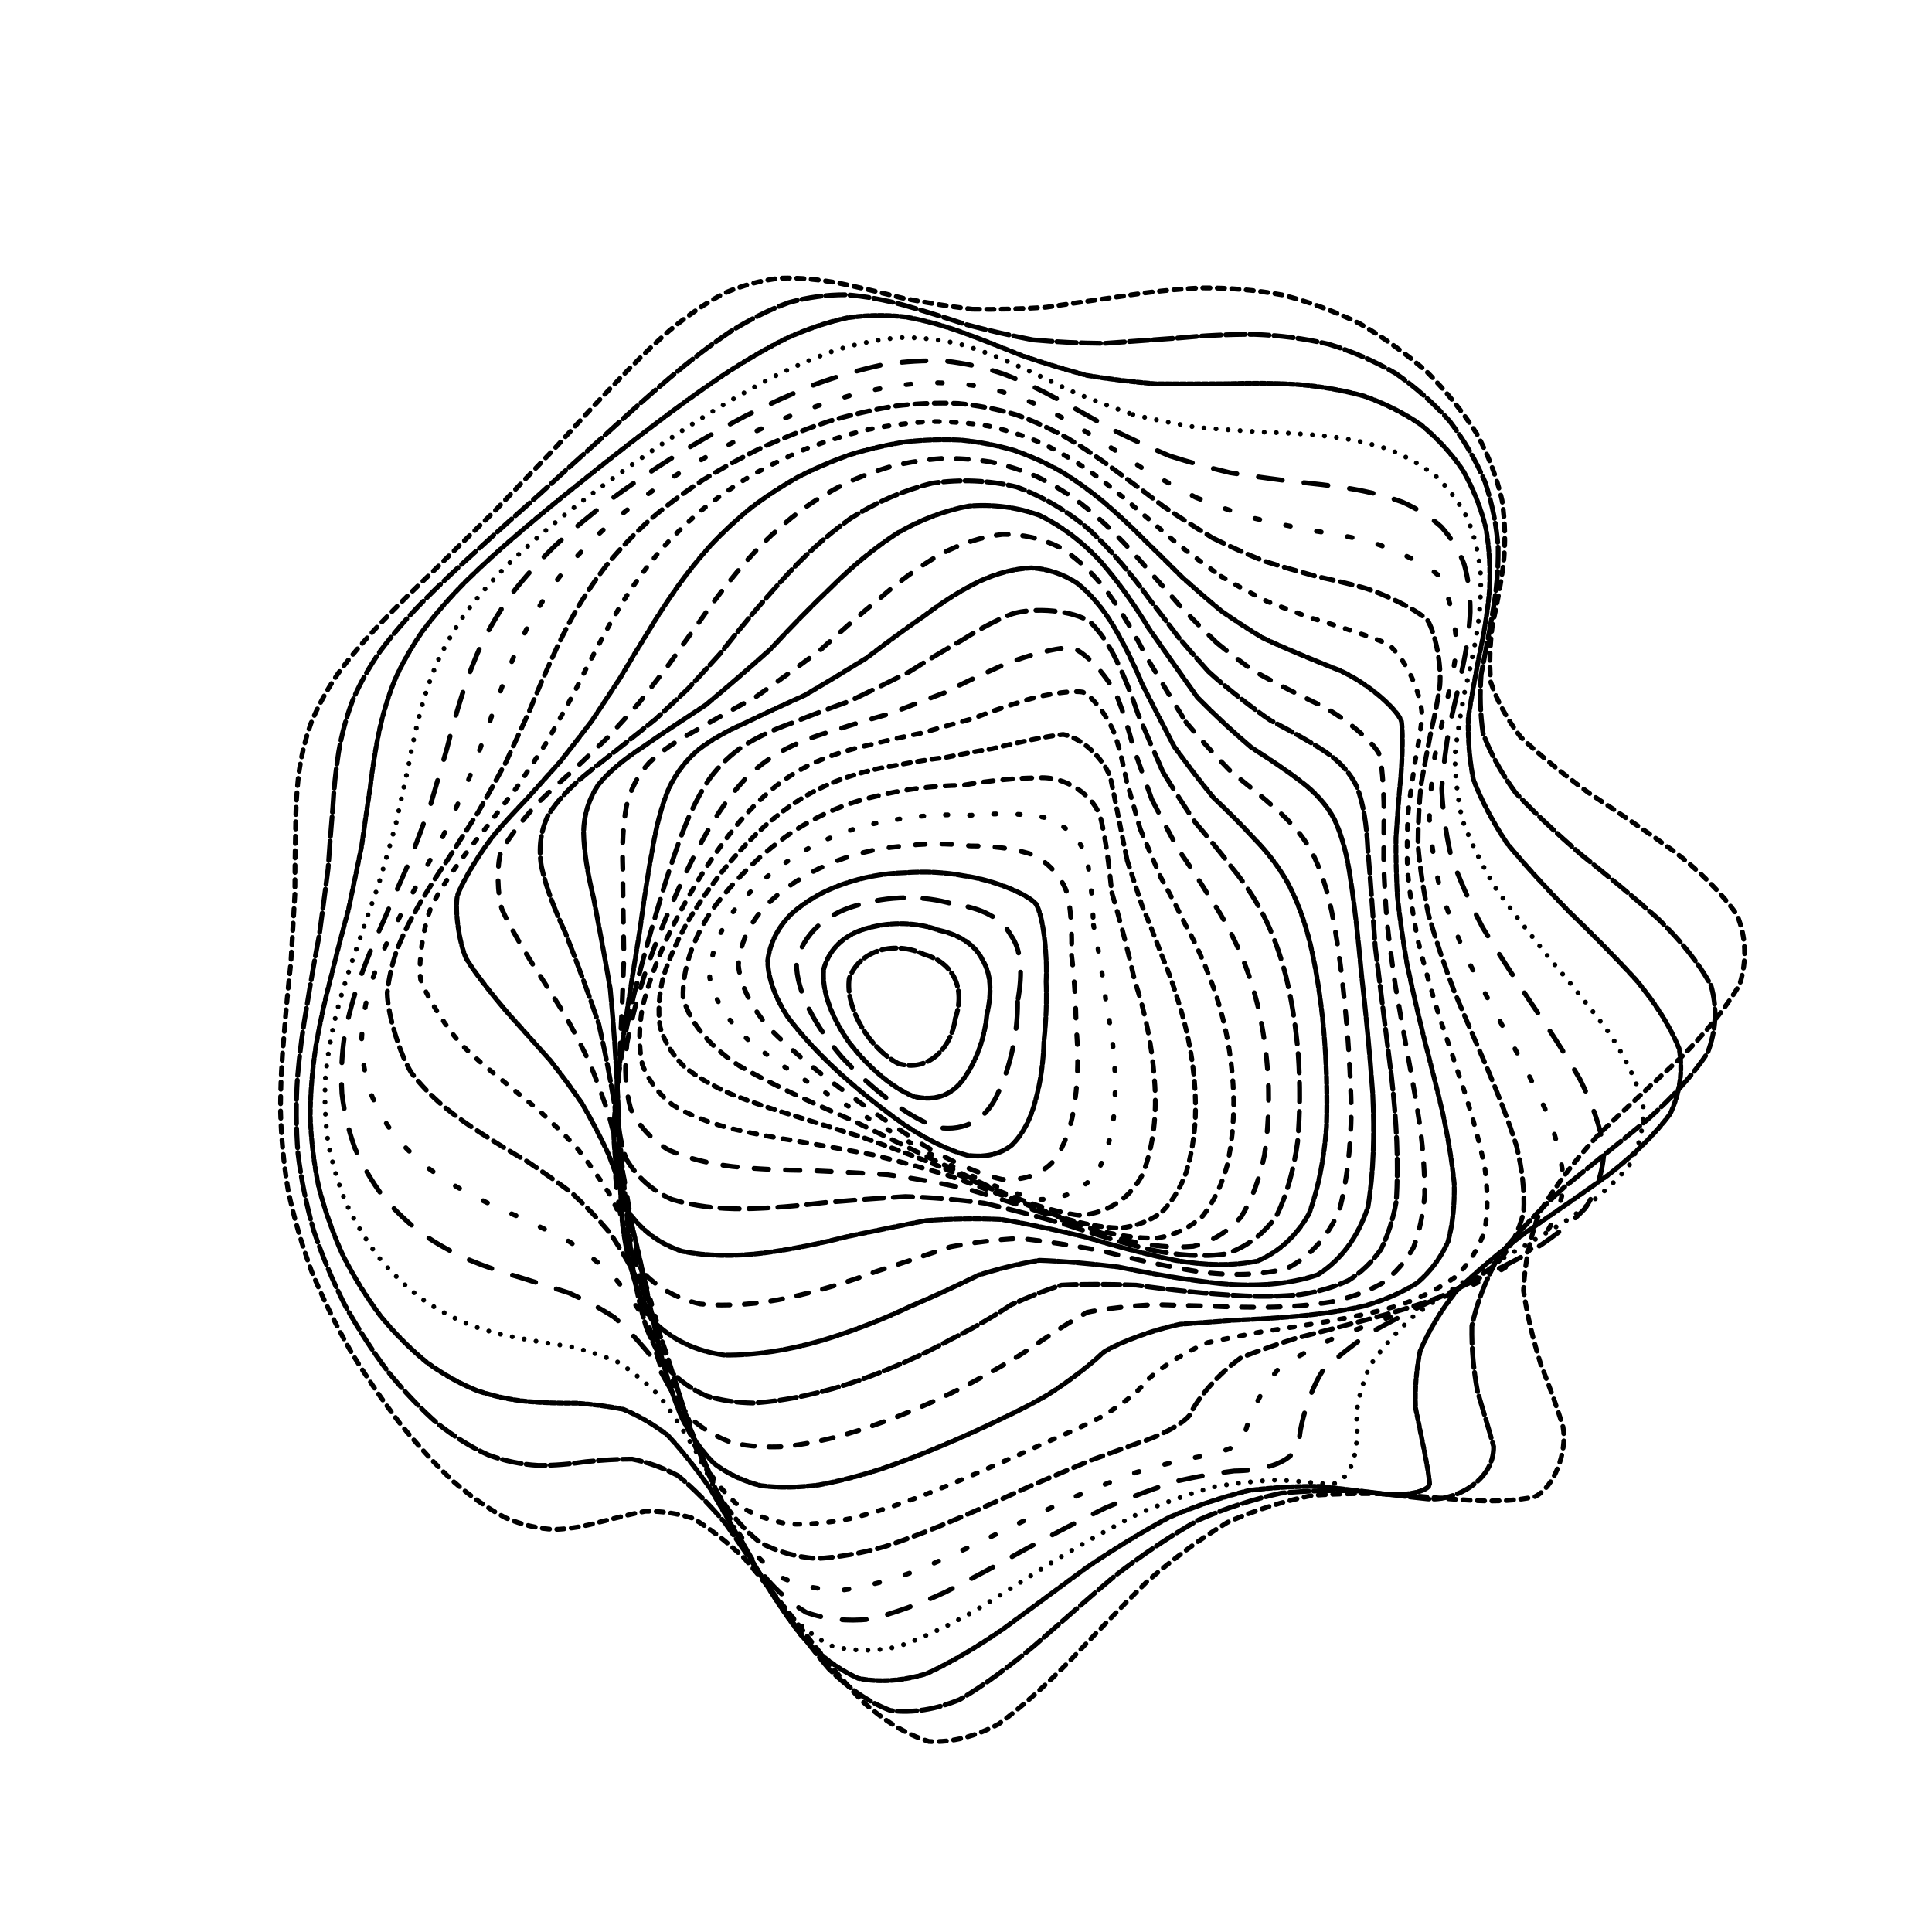 <svg xmlns="http://www.w3.org/2000/svg" version="1.1" xmlns:xlink="http://www.w3.org/1999/xlink" xmlns:svgjs="http://svgjs.dev/svgjs" viewBox="0 0 800 800"><defs><linearGradient x1="50%" y1="0%" x2="50%" y2="100%" id="ccchaos-grad"><stop stop-color="hsl(206, 75%, 49%)" stop-opacity="1" offset="0%"></stop><stop stop-color="hsl(331, 90%, 56%)" stop-opacity="1" offset="100%"></stop></linearGradient></defs><g stroke-width="2" stroke="url(#ccchaos-grad)" fill="none" stroke-linecap="round"><path d="M402.59 128.03C412.52 128.22 422.67 127.94 433.02 127.25 443.39 125.76 453.97 124.16 464.74 122.65 475.54 120.92 486.52 119.72 497.61 119.22 508.69 119.13 519.82 120.07 530.89 122.1 541.82 124.89 552.55 128.85 562.92 133.93 572.92 139.72 582.32 146.49 590.94 154.07 598.89 162.08 605.81 170.66 611.51 179.62 616.35 188.67 619.85 197.87 621.96 207.13 623.3 216.18 623.43 225.14 622.49 233.99 621.36 242.48 619.72 250.83 617.94 259.05 616.96 266.92 616.61 274.71 617.29 282.48 619.77 289.97 623.84 297.52 629.66 305.19 637.53 312.66 647 320.33 657.76 328.25 669.59 336.05 681.67 344.16 693.3 352.61 704.05 361 712.95 369.76 719.29 378.92 723.03 388.05 723.44 397.6 720.38 407.59 714.6 417.57 706.15 427.77 695.78 438.15 684.59 448.54 673.03 459.12 661.89 469.83 652.08 480.55 643.8 491.37 637.39 502.24 633.33 513.05 631.23 523.83 630.86 534.46 632.4 544.91 634.93 555.08 637.96 564.81 641.62 574.17 644.84 582.9 647.2 590.84 649.13 601.36 643.41 615.98 635.51 619.77 628.57 621.29 620.29 621.76 610.91 621.34 600.78 620.81 589.93 619.83 578.6 618.7 566.96 618.29 555.13 618.36 543.29 619.23 531.44 621.62 519.73 625.28 508.24 630.38 496.88 637.26 485.76 645.51 474.92 654.93 464.22 665.44 453.75 676.37 443.51 687.16 433.36 697.54 423.38 706.64 413.58 713.85 403.81 719.09 394.16 721.6 384.65 721.11 375.14 718.14 365.97 712.45 357.14 704.53 348.3 695.28 339.8 684.92 331.65 674.11 323.49 663.72 315.68 653.96 308.24 645.26 300.78 638.21 293.66 632.68 286.88 628.68 280.04 626.54 273.49 625.66 267.21 625.77 260.78 627.05 254.54 628.66 248.45 630.22 242.08 632 235.78 633.12 229.5 633.31 222.84 632.98 216.13 631.39 209.36 628.5 202.2 624.77 194.99 619.71 187.75 613.45 180.25 606.4 172.84 598.32 165.62 589.41 158.38 579.94 151.51 569.87 145.14 559.38 139.06 548.61 133.65 537.6 129.05 526.49 124.92 515.29 121.67 504.11 119.34 493.02 117.47 481.94 116.43 471 116.18 460.25 116.13 449.53 116.65 439 117.62 428.7 118.4 418.41 119.38 408.33 120.46 398.48 121.04 388.63 121.59 379.23 122.1 370.26 122.1 361.27 122.18 352.71 122.4 344.55 122.39 336.36 122.76 328.55 123.62 321.12 124.61 313.6 126.31 306.4 128.77 299.5 131.65 292.43 135.39 285.58 139.98 278.9 145.06 271.95 150.94 265.06 157.52 258.18 164.45 250.92 171.93 243.57 179.85 236.09 187.88 228.17 196.17 220.07 204.63 211.81 212.96 203.17 221.34 194.42 229.73 185.65 237.84 176.73 245.92 167.98 253.96 159.55 261.7 151.34 269.43 143.72 277.2 136.89 284.69 130.66 292.29 125.44 300.01 121.37 307.55 118.11 315.29 116.04 323.26 115.18 331.12 114.96 339.27 115.72 347.74 117.32 356.14 119.05 364.9 121.18 374.03 123.51 383.13 125.28 392.65 126.84 402.58 128.03" stroke-dasharray="3 3" transform="rotate(0, 400, 400)" opacity="0.94"></path><path d="M409.37 139.43C419.08 139.64 428.96 139.41 438.99 138.78 449.04 137.38 459.25 135.85 469.58 134.38 479.9 132.65 490.32 131.37 500.74 130.7 511.1 130.36 521.39 130.94 531.5 132.54 541.41 134.8 550.98 138.17 560.07 142.62 568.75 147.77 576.75 153.89 583.89 160.84 590.41 168.29 595.91 176.36 600.25 184.91 603.88 193.63 606.33 202.62 607.6 211.74 608.35 220.77 608.16 229.8 607.22 238.77 606.35 247.48 605.26 256.09 604.28 264.58 604.25 272.77 604.99 280.88 606.82 288.95 610.36 296.74 615.38 304.56 621.97 312.43 630.32 320.11 640 327.93 650.67 335.93 662.12 343.81 673.61 351.92 684.49 360.31 694.43 368.64 702.55 377.28 708.25 386.26 711.56 395.21 711.79 404.54 708.84 414.23 703.41 423.93 695.52 433.78 685.8 443.76 675.26 453.74 664.25 463.84 653.47 474.01 643.78 484.15 635.36 494.32 628.52 504.44 623.77 514.46 620.79 524.34 619.45 533.97 619.94 543.38 621.5 552.41 623.72 560.92 626.75 569.04 629.63 576.47 631.96 583.09 633.11 597.41 617.28 606.93 606.1 606.63 597.5 606.33 588.04 605.82 577.96 605.36 567.46 605.74 556.6 606.7 545.55 608.53 534.39 611.81 523.21 616.3 512.13 622.07 501.08 629.41 490.21 637.91 479.54 647.33 468.96 657.62 458.59 668.13 448.46 678.35 438.39 688.09 428.52 696.54 418.86 703.16 409.23 707.96 399.77 710.22 390.49 709.71 381.21 706.92 372.31 701.63 363.79 694.24 355.25 685.58 347.06 675.8 339.24 665.49 331.39 655.44 323.88 645.82 316.72 637.05 309.49 629.69 302.58 623.64 295.97 618.95 289.24 615.96 282.76 614.19 276.49 613.42 270.02 613.86 263.68 614.77 257.44 615.83 250.91 617.3 244.4 618.35 237.87 618.75 230.99 618.85 224.06 617.94 217.07 615.93 209.75 613.26 202.41 609.4 195.09 604.42 187.59 598.73 180.23 592.03 173.12 584.45 166.07 576.33 159.44 567.52 153.35 558.18 147.58 548.51 142.52 538.5 138.26 528.26 134.49 517.88 131.58 507.41 129.55 496.94 127.97 486.42 127.18 475.97 127.13 465.65 127.26 455.34 127.91 445.17 128.97 435.19 129.84 425.22 130.88 415.43 132 405.86 132.61 396.28 133.18 387.13 133.68 378.38 133.67 369.62 133.7 361.24 133.85 353.24 133.74 345.18 133.96 337.47 134.62 330.07 135.37 322.57 136.77 315.33 138.88 308.31 141.37 301.11 144.69 294.06 148.82 287.11 153.43 279.89 158.83 272.68 164.96 265.43 171.46 257.84 178.57 250.14 186.16 242.31 193.92 234.11 202.02 225.77 210.34 217.32 218.63 208.6 227.02 199.86 235.46 191.18 243.71 182.47 251.96 174.02 260.18 165.98 268.15 158.25 276.11 151.17 284.08 144.91 291.8 139.28 299.58 134.65 307.45 131.14 315.13 128.38 322.97 126.75 330.98 126.24 338.88 126.29 347.01 127.23 355.42 128.92 363.75 130.67 372.4 132.78 381.38 135.05 390.33 136.77 399.66 138.27 409.36 139.43" stroke-dasharray="8 2" transform="rotate(4.04, 400, 400)" opacity="0.80"></path><path d="M415.23 150.84C424.68 151.07 434.24 150.88 443.88 150.31 453.53 149 463.26 147.56 473.02 146.13 482.76 144.42 492.48 143.09 502.1 142.29 511.63 141.73 520.97 142.01 530.01 143.19 538.83 144.97 547.2 147.78 554.99 151.6 562.39 156.1 569.05 161.54 574.85 167.84 580.1 174.66 584.39 182.15 587.63 190.18 590.32 198.47 592.02 207.1 592.76 215.97 593.23 224.83 593.02 233.79 592.33 242.75 591.93 251.55 591.55 260.29 591.48 268.96 592.45 277.39 594.26 285.75 597.16 294.05 601.65 302.12 607.49 310.18 614.68 318.25 623.37 326.15 633.11 334.13 643.57 342.23 654.58 350.21 665.43 358.36 675.55 366.72 684.7 375.02 692.07 383.56 697.17 392.37 700.07 401.16 700.14 410.24 697.3 419.62 692.22 429.01 684.85 438.47 675.77 447.99 665.86 457.51 655.42 467.06 645.06 476.59 635.55 486.08 627.06 495.51 619.91 504.78 614.58 513.94 610.83 522.86 608.59 531.44 608.08 539.79 608.67 547.68 610.02 554.99 613.5 565.05 619.47 580.62 620.29 585.81 618.92 589.45 608.39 592.33 599.43 592.25 592.34 592.35 584.33 592.43 575.58 592.73 566.36 593.93 556.64 595.79 546.59 598.52 536.33 602.61 525.91 607.81 515.47 614.14 504.98 621.82 494.55 630.45 484.26 639.79 474 649.78 463.9 659.83 453.99 669.47 444.14 678.56 434.47 686.37 425 692.44 415.57 696.81 406.31 698.83 397.26 698.3 388.21 695.7 379.54 690.78 371.26 683.9 362.95 675.82 355 666.62 347.4 656.83 339.76 647.16 332.44 637.76 325.43 629 318.33 621.42 311.51 614.95 304.93 609.67 298.22 605.93 291.69 603.32 285.32 601.7 278.73 601.28 272.23 601.44 265.78 601.88 259.04 602.89 252.3 603.69 245.53 604.07 238.45 604.37 231.32 603.88 224.16 602.51 216.73 600.66 209.33 597.78 202 593.88 194.57 589.4 187.34 583.95 180.41 577.63 173.61 570.8 167.28 563.25 161.52 555.09 156.13 546.6 151.44 537.66 147.56 528.4 144.16 518.96 141.59 509.32 139.87 499.58 138.56 489.77 138.01 479.94 138.15 470.15 138.44 460.35 139.21 450.63 140.36 441.04 141.3 431.46 142.39 422.01 143.54 412.72 144.18 403.43 144.76 394.52 145.26 385.96 145.25 377.39 145.26 369.15 145.35 361.23 145.16 353.26 145.26 345.57 145.74 338.13 146.27 330.58 147.39 323.22 149.17 316.03 151.28 308.65 154.17 301.36 157.83 294.12 161.96 286.63 166.86 279.11 172.48 271.53 178.51 263.65 185.16 255.67 192.34 247.58 199.75 239.2 207.55 230.74 215.64 222.23 223.77 213.55 232.08 204.93 240.48 196.47 248.77 188.08 257.09 180.03 265.42 172.48 273.56 165.28 281.7 158.79 289.83 153.15 297.76 148.12 305.72 144.09 313.74 141.12 321.59 138.85 329.54 137.63 337.63 137.43 345.6 137.72 353.76 138.8 362.13 140.56 370.44 142.33 379 144.4 387.84 146.6 396.66 148.26 405.78 149.71 415.22 150.84" stroke-dasharray="2 1" transform="rotate(8.08, 400, 400)" opacity="0.16"></path><path d="M419.61 162.24C428.75 162.49 437.92 162.34 447.11 161.85 456.28 160.63 465.45 159.28 474.55 157.92 483.62 156.25 492.56 154.89 501.3 154 509.93 153.26 518.27 153.26 526.22 154.08 533.93 155.4 541.13 157.68 547.71 160.91 553.92 164.75 559.4 169.52 564.04 175.14 568.24 181.27 571.56 188.12 573.98 195.56 576.03 203.31 577.28 211.48 577.8 219.96 578.26 228.52 578.27 237.26 578.05 246.08 578.3 254.82 578.74 263.57 579.63 272.28 581.59 280.84 584.41 289.34 588.29 297.78 593.6 306.05 600.09 314.29 607.74 322.52 616.61 330.6 626.29 338.71 636.46 346.89 646.94 354.96 657.12 363.15 666.48 371.47 674.85 379.74 681.51 388.19 686.04 396.82 688.56 405.43 688.49 414.26 685.77 423.29 681.01 432.33 674.15 441.37 665.69 450.38 656.41 459.38 646.55 468.33 636.63 477.17 627.37 485.96 618.9 494.59 611.54 502.99 605.74 511.26 601.33 519.21 598.27 526.76 596.83 534.08 596.48 540.89 596.94 547.1 603.5 568.64 597.89 577.96 590.92 578.39 585.25 579.02 578.64 579.78 571.24 580.89 563.35 582.92 554.87 585.63 545.94 589.19 536.74 594 527.26 599.79 517.63 606.56 507.89 614.46 498.1 623.11 488.36 632.28 478.59 641.91 468.92 651.45 459.38 660.5 449.86 668.94 440.49 676.14 431.3 681.67 422.13 685.64 413.12 687.44 404.3 686.9 395.47 684.47 387.02 679.91 378.93 673.53 370.82 666.01 363.04 657.39 355.58 648.13 348.07 638.88 340.84 629.75 333.89 621.08 326.84 613.38 320.01 606.59 313.38 600.83 306.59 596.43 299.95 593.06 293.41 590.63 286.66 589.37 279.96 588.73 273.28 588.5 266.34 588.92 259.39 589.32 252.4 589.49 245.16 589.77 237.89 589.47 230.62 588.49 223.17 587.21 215.78 585.07 208.53 582.05 201.25 578.57 194.23 574.21 187.56 569.01 181.08 563.38 175.1 557 169.72 550 164.73 542.66 160.45 534.82 156.96 526.58 153.94 518.14 151.72 509.41 150.31 500.49 149.27 491.48 148.94 482.35 149.26 473.18 149.69 463.99 150.56 454.8 151.78 445.66 152.78 436.51 153.9 427.44 155.07 418.47 155.75 409.49 156.34 400.82 156.85 392.44 156.85 384.05 156.85 375.92 156.91 368.05 156.66 360.13 156.66 352.42 156.98 344.9 157.32 337.27 158.19 329.78 159.65 322.39 161.4 314.83 163.87 307.31 167.07 299.8 170.7 292.07 175.08 284.29 180.18 276.46 185.68 268.37 191.82 260.21 198.51 251.98 205.49 243.54 212.9 235.07 220.65 226.63 228.52 218.13 236.61 209.76 244.86 201.64 253.08 193.67 261.38 186.11 269.71 179.11 277.92 172.52 286.15 166.65 294.38 161.63 302.46 157.22 310.56 153.77 318.69 151.32 326.68 149.51 334.74 148.67 342.89 148.75 350.93 149.25 359.12 150.46 367.45 152.26 375.73 154.02 384.21 156.04 392.89 158.17 401.55 159.76 410.45 161.15 419.59 162.24" stroke-dasharray="0 5" transform="rotate(12.12, 400, 400)" opacity="0.79"></path><path d="M422.05 173.65C430.85 173.91 439.59 173.81 448.25 173.38 456.91 172.27 465.45 171.01 473.85 169.73 482.19 168.12 490.31 166.76 498.16 165.8 505.88 164.92 513.23 164.69 520.13 165.19 526.81 166.1 532.93 167.89 538.43 170.55 543.62 173.77 548.1 177.87 551.82 182.79 555.21 188.23 557.85 194.38 559.75 201.16 561.44 208.29 562.52 215.9 563.09 223.87 563.76 232.01 564.22 240.39 564.63 248.92 565.61 257.46 566.93 266.07 568.78 274.69 571.69 283.23 575.44 291.74 580.16 300.22 586.15 308.58 593.15 316.9 601.08 325.2 610.01 333.38 619.51 341.57 629.28 349.78 639.19 357.91 648.67 366.09 657.27 374.34 664.88 382.55 670.87 390.87 674.86 399.3 677.03 407.71 676.84 416.25 674.23 424.92 669.8 433.58 663.43 442.17 655.56 450.64 646.9 459.09 637.62 467.41 628.17 475.54 619.22 483.61 610.85 491.45 603.37 498.97 597.22 506.38 592.26 513.41 588.5 519.98 585.58 529.28 585.65 544.6 587.28 550.4 588.03 561.1 573.64 567.23 564.87 569.9 558.29 572.72 551.05 576.23 543.29 580.52 535.23 585.93 526.8 592.19 518.1 599.27 509.25 607.28 500.26 615.86 491.19 624.78 482.08 633.99 472.97 643 463.91 651.43 454.86 659.25 445.89 665.84 437.04 670.87 428.2 674.45 419.49 676.04 410.91 675.49 402.34 673.24 394.1 669.02 386.18 663.11 378.23 656.14 370.58 648.1 363.21 639.38 355.78 630.58 348.59 621.76 341.62 613.26 334.55 605.53 327.66 598.53 320.92 592.39 314.03 587.44 307.23 583.4 300.51 580.23 293.59 578.17 286.7 576.75 279.81 575.79 272.7 575.55 265.58 575.43 258.44 575.25 251.1 575.3 243.77 574.99 236.49 574.17 229.1 573.22 221.82 571.58 214.73 569.2 207.69 566.51 200.95 563.02 194.62 558.78 188.52 554.18 182.94 548.87 177.99 542.92 173.43 536.68 169.58 529.89 166.5 522.65 163.86 515.21 161.98 507.42 160.87 499.35 160.09 491.18 159.97 482.81 160.44 474.32 161 465.79 161.96 457.18 163.24 448.53 164.28 439.89 165.43 431.23 166.61 422.59 167.31 413.95 167.92 405.54 168.45 397.34 168.47 389.13 168.47 381.12 168.5 373.29 168.22 365.42 168.14 357.69 168.34 350.09 168.52 342.39 169.16 334.77 170.33 327.21 171.74 319.5 173.81 311.8 176.56 304.08 179.7 296.19 183.56 288.24 188.1 280.25 193.04 272.07 198.63 263.85 204.78 255.6 211.24 247.24 218.18 238.91 225.5 230.68 232.99 222.47 240.76 214.48 248.74 206.8 256.76 199.34 264.9 192.36 273.13 185.96 281.3 180.01 289.51 174.79 297.74 170.4 305.87 166.6 314.03 163.71 322.2 161.76 330.26 160.37 338.37 159.87 346.54 160.21 354.62 160.88 362.79 162.18 371.06 164 379.28 165.74 387.64 167.7 396.13 169.74 404.61 171.26 413.25 172.6 422.04 173.65" stroke-dasharray="10 9" transform="rotate(16.16, 400, 400)" opacity="0.13"></path><path d="M422.34 185.05C430.74 185.32 439.01 185.27 447.11 184.91 455.2 183.9 463.11 182.76 470.77 181.56 478.38 180.03 485.7 178.7 492.68 177.69 502.75 176.51 520.28 177.74 527.48 180.54 533.7 184.9 542.58 198.31 545.34 207.1 546.93 213.55 548.09 220.51 548.94 227.89 550.03 235.49 551.06 243.39 552.2 251.5 553.99 259.69 556.19 268.01 558.97 276.4 562.73 284.77 567.29 293.16 572.72 301.54 579.23 309.85 586.58 318.14 594.66 326.4 603.5 334.58 612.71 342.76 622.02 350.92 631.31 359.02 640.07 367.13 647.92 375.26 654.8 383.37 660.14 391.51 663.64 399.69 665.48 407.86 665.18 416.09 662.69 424.36 658.57 432.62 652.67 440.73 645.38 448.64 637.33 456.54 628.63 464.22 619.68 471.65 611.08 479.03 602.88 486.1 595.38 492.81 588.99 499.41 583.59 505.6 579.23 511.32 573.93 525.93 574.71 541.48 575.64 544.5 574.5 548.97 563.57 555.97 556.52 559.79 551.14 563.35 545.1 567.56 538.49 572.48 531.58 578.37 524.22 584.98 516.51 592.24 508.64 600.25 500.51 608.67 492.23 617.26 483.88 626.01 475.43 634.46 466.96 642.28 458.47 649.47 449.98 655.48 441.55 660.02 433.12 663.24 424.75 664.64 416.46 664.08 408.17 662 400.15 658.11 392.4 652.66 384.62 646.22 377.08 638.74 369.77 630.57 362.4 622.24 355.22 613.8 348.21 605.52 341.11 597.85 334.14 590.74 327.28 584.33 320.28 578.93 313.34 574.33 306.45 570.5 299.39 567.7 292.34 565.52 285.3 563.84 278.09 562.89 270.87 562.17 263.67 561.51 256.33 561.2 249.04 560.68 241.84 559.83 234.6 558.98 227.53 557.61 220.69 555.65 213.97 553.5 207.6 550.68 201.66 547.19 196 543.44 190.88 539.02 186.38 534 182.28 528.73 178.87 522.9 176.2 516.6 173.94 510.12 172.4 503.23 171.56 496.01 171.03 488.68 171.1 481.09 171.71 473.29 172.38 465.45 173.41 457.45 174.72 449.33 175.79 441.21 176.96 433 178.15 424.73 178.87 416.46 179.5 408.33 180.04 400.34 180.09 392.33 180.1 384.45 180.13 376.69 179.84 368.89 179.71 361.17 179.81 353.52 179.85 345.79 180.3 338.1 181.22 330.43 182.32 322.64 184.01 314.84 186.34 307.01 188.99 299.05 192.33 291.05 196.32 283.03 200.69 274.89 205.69 266.75 211.25 258.63 217.14 250.48 223.53 242.42 230.33 234.53 237.35 226.73 244.69 219.22 252.29 212.07 259.98 205.21 267.85 198.85 275.84 193.11 283.83 187.82 291.91 183.25 300.02 179.5 308.09 176.28 316.19 173.92 324.3 172.43 332.35 171.44 340.42 171.24 348.52 171.79 356.57 172.61 364.67 173.97 372.81 175.79 380.92 177.49 389.11 179.38 397.36 181.32 405.6 182.77 413.93 184.04 422.33 185.05" stroke-dasharray="2 11" transform="rotate(20.2, 400, 400)" opacity="0.38"></path><path d="M420.44 196.46C428.41 196.74 436.17 196.73 443.7 196.44 451.22 195.54 458.48 194.5 465.44 193.41 472.35 191.96 478.92 190.68 485.1 189.67 493.99 188.35 509.19 188.77 515.34 190.9 520.7 194.41 528.53 205.79 531.21 213.49 532.93 219.22 534.37 225.48 535.66 232.18 537.3 239.15 539.01 246.46 540.93 254.04 543.52 261.75 546.56 269.65 550.17 277.66 554.69 285.71 559.92 293.83 565.89 301.97 572.77 310.09 580.31 318.22 588.39 326.32 597.02 334.39 605.86 342.43 614.63 350.44 623.27 358.43 631.31 366.39 638.43 374.33 644.61 382.25 649.34 390.16 652.37 398.05 653.91 405.94 653.52 413.81 651.16 421.66 647.33 429.5 641.88 437.11 635.15 444.48 627.7 451.82 619.58 458.9 611.15 465.67 602.93 472.39 594.98 478.76 587.54 484.75 581 490.65 575.28 496.12 570.45 501.12 562.95 513.91 560.59 527.77 560.98 530.73 560.19 536.07 552 545.68 546.38 550.58 542.06 554.79 537.09 559.6 531.54 565.02 525.72 571.26 519.4 578.09 512.68 585.42 505.79 593.33 498.58 601.49 491.13 609.69 483.59 617.94 475.87 625.81 468.05 633.02 460.19 639.6 452.26 645.05 444.3 649.14 436.33 652.02 428.36 653.24 420.39 652.68 412.43 650.75 404.66 647.17 397.08 642.17 389.49 636.24 382.08 629.32 374.83 621.7 367.53 613.87 360.37 605.83 353.33 597.84 346.22 590.31 339.18 583.18 332.22 576.6 325.15 570.87 318.12 565.81 311.12 561.43 303.98 557.96 296.86 555.09 289.75 552.71 282.52 551.06 275.31 549.69 268.15 548.48 260.91 547.7 253.76 546.83 246.75 545.77 239.77 544.83 233 543.52 226.52 541.77 220.2 539.93 214.25 537.55 208.77 534.61 201.27 529.64 189.83 516.56 186.07 508.59 184.19 502.97 182.96 496.91 182.4 490.49 182.09 483.96 182.33 477.12 183.06 470.01 183.82 462.85 184.9 455.47 186.23 447.9 187.32 440.32 188.49 432.58 189.68 424.7 190.42 416.83 191.07 409.01 191.63 401.25 191.71 393.49 191.76 385.78 191.8 378.13 191.51 370.44 191.35 362.79 191.38 355.16 191.32 347.48 191.61 339.79 192.3 332.1 193.13 324.33 194.49 316.53 196.41 308.71 198.61 300.82 201.45 292.9 204.89 284.98 208.68 277.02 213.08 269.09 218.03 261.25 223.31 253.44 229.09 245.78 235.31 238.35 241.77 231.07 248.58 224.12 255.69 217.59 262.94 211.37 270.41 205.69 278.04 200.62 285.73 196 293.53 192.08 301.4 188.93 309.27 186.28 317.19 184.42 325.13 183.35 333.05 182.7 340.98 182.77 348.92 183.5 356.84 184.42 364.77 185.83 372.71 187.62 380.64 189.27 388.59 191.07 396.54 192.91 404.5 194.28 412.47 195.49 420.43 196.46" stroke-dasharray="5 3" transform="rotate(24.24, 400, 400)" opacity="0.55"></path><path d="M416.54 207.87C424.04 208.16 431.28 208.18 438.25 207.97 445.2 207.17 451.84 206.25 458.16 205.26 467.37 203.32 483.72 200.32 490.73 199.79 502.25 202.22 514.85 213.81 517.76 220.43 519.77 225.42 521.65 230.94 523.51 236.93 525.76 243.19 528.18 249.83 530.88 256.78 534.22 263.91 538.02 271.26 542.36 278.77 547.5 286.37 553.25 294.08 559.6 301.85 566.68 309.64 574.26 317.46 582.21 325.28 590.54 333.1 598.92 340.9 607.1 348.66 615.07 356.41 622.39 364.13 628.79 371.79 634.3 379.45 638.46 387.07 641.06 394.62 642.33 402.17 641.87 409.65 639.62 417.05 636.08 424.45 631.07 431.58 624.87 438.41 618 445.23 610.46 451.74 602.56 457.91 594.77 464.04 587.11 469.81 579.82 475.18 573.24 480.49 567.31 485.38 562.12 489.83 552.68 501.35 547.16 514.39 546.84 517.56 545.79 524.08 539.26 536.38 534.77 542.24 531.31 547.01 527.24 552.28 522.61 558.07 517.75 564.55 512.4 571.47 506.61 578.76 500.65 586.46 494.33 594.3 487.7 602.06 480.99 609.78 474.03 617.06 466.88 623.66 459.69 629.64 452.36 634.57 444.91 638.22 437.47 640.78 429.93 641.83 422.33 641.27 414.73 639.49 407.25 636.22 399.89 631.64 392.52 626.21 385.26 619.83 378.11 612.76 370.93 605.44 363.82 597.84 356.8 590.19 349.71 582.87 342.67 575.81 335.68 569.17 328.61 563.22 321.56 557.81 314.53 552.98 307.41 548.95 300.31 545.46 293.24 542.44 286.1 540.1 279.01 538.09 272 536.29 264.98 534.96 258.09 533.64 251.38 532.25 244.75 531.07 238.37 529.64 232.32 527.9 223.74 525.1 209.3 517.13 203.72 511.83 199.3 505.86 194.16 491.36 193.38 482.98 193.27 477.18 193.66 471.03 194.49 464.57 195.32 458.07 196.43 451.28 197.77 444.26 198.87 437.22 200.04 429.97 201.22 422.51 201.97 415.05 202.64 407.57 203.22 400.1 203.35 392.62 203.43 385.14 203.49 377.66 203.22 370.16 203.06 362.65 203.05 355.13 202.91 347.57 203.08 339.99 203.59 332.39 204.18 324.75 205.24 317.09 206.8 309.42 208.59 301.71 210.95 294.01 213.87 286.35 217.1 278.7 220.9 271.13 225.23 263.69 229.88 256.34 235.02 249.19 240.6 242.32 246.44 235.64 252.65 229.34 259.19 223.48 265.9 217.94 272.86 212.94 280.01 208.56 287.27 204.6 294.67 201.31 302.17 198.74 309.71 196.61 317.32 195.2 324.97 194.51 332.62 194.16 340.3 194.45 347.98 195.32 355.65 196.32 363.32 197.74 370.98 199.48 378.63 201.07 386.26 202.78 393.86 204.51 401.46 205.8 409.03 206.93 416.53 207.86" stroke-dasharray="2 5" transform="rotate(28.28, 400, 400)" opacity="0.64"></path><path d="M411.01 219.27C418.03 219.57 424.76 219.64 431.19 219.48 440.64 218.39 457.8 215.34 465.41 213.82 478.61 212.03 494.29 214.74 498.22 218 501.98 222.4 508.99 234.63 512.66 242.26 515.55 247.78 518.66 253.7 522.08 259.96 526.09 266.41 530.54 273.12 535.47 280.03 541.07 287.07 547.17 294.25 553.74 301.52 560.88 308.85 568.37 316.25 576.06 323.66 583.99 331.1 591.84 338.53 599.41 345.94 606.69 353.35 613.29 360.73 619 368.04 623.87 375.36 627.5 382.61 629.71 389.77 630.74 396.94 630.21 404.01 628.08 410.95 624.81 417.9 620.22 424.55 614.54 430.89 608.23 437.21 601.26 443.21 593.9 448.86 586.57 454.49 579.26 459.75 572.18 464.64 565.66 469.48 559.63 473.94 554.19 478 543.13 488.76 534.6 501.72 533.45 505.29 531.63 513.19 525.79 528.07 522.08 534.75 519.26 539.94 515.9 545.55 512.03 551.59 507.98 558.16 503.45 565.06 498.47 572.2 493.36 579.62 487.86 587.06 482.01 594.34 476.08 601.5 469.86 608.19 463.38 614.19 456.87 619.6 450.15 624.02 443.25 627.26 436.34 629.52 429.27 630.42 422.08 629.87 414.88 628.23 407.73 625.25 400.63 621.06 393.54 616.11 386.48 610.27 379.49 603.74 372.47 596.94 365.49 589.81 358.55 582.55 351.57 575.5 344.61 568.6 337.67 561.99 330.69 555.93 323.72 550.3 316.77 545.13 309.78 540.64 302.82 536.63 295.91 533.04 288.98 530.09 282.13 527.46 275.4 525.07 268.7 523.16 262.17 521.34 255.86 519.52 246.72 517.14 230.42 511.58 223.52 508.07 217.58 504.17 209.01 494.15 206.45 488.01 204.93 481.33 204.83 465.91 205.99 457.27 206.87 451.36 208.01 445.15 209.34 438.65 210.43 432.14 211.59 425.36 212.76 418.34 213.52 411.31 214.21 404.22 214.8 397.07 214.98 389.93 215.1 382.73 215.2 375.5 214.97 368.26 214.82 360.98 214.79 353.66 214.61 346.34 214.68 338.98 215.05 331.6 215.45 324.21 216.25 316.8 217.5 309.41 218.91 302.03 220.84 294.68 223.27 287.41 225.97 280.2 229.19 273.1 232.92 266.18 236.93 259.4 241.42 252.85 246.35 246.62 251.52 240.61 257.08 234.99 262.98 229.83 269.07 224.99 275.43 220.69 282.02 216.98 288.74 213.65 295.63 210.95 302.64 208.92 309.73 207.27 316.92 206.26 324.15 205.9 331.42 205.81 338.73 206.27 346.03 207.24 353.35 208.29 360.67 209.7 367.95 211.38 375.24 212.88 382.49 214.49 389.68 216.12 396.87 217.31 403.99 218.38 411 219.27" stroke-dasharray="3 1" transform="rotate(32.32, 400, 400)" opacity="0.70"></path><path d="M404.41 230.68C410.93 230.98 417.17 231.08 423.09 231 431.8 230.07 447.54 227.37 454.51 225.97 466.78 224.03 481.96 225.56 486.11 228.1 490.29 231.62 498.67 241.8 503.23 248.33 506.72 253.1 510.46 258.27 514.5 263.79 519.07 269.51 524.03 275.52 529.39 281.75 535.29 288.13 541.59 294.69 548.23 301.37 555.28 308.14 562.54 315 569.88 321.9 577.33 328.85 584.61 335.82 591.52 342.77 598.11 349.75 604.02 356.69 609.06 363.58 613.34 370.48 616.47 377.31 618.32 384.03 619.13 390.77 618.55 397.4 616.55 403.89 613.54 410.38 609.35 416.58 604.16 422.46 598.4 428.33 591.99 433.88 585.18 439.1 578.32 444.31 571.4 449.17 564.6 453.69 558.22 458.19 552.2 462.36 546.62 466.18 539.53 471.75 529.03 481.48 525.41 485.77 521.26 494.36 516.49 508.41 514.43 514.07 512.02 520.72 504.95 536.42 500.22 545.48 496.79 552.03 492.92 558.8 488.63 565.69 484.23 572.76 479.44 579.75 474.29 586.51 469.07 593.1 463.53 599.19 457.7 604.62 451.83 609.47 445.71 613.4 439.35 616.26 432.99 618.25 426.42 619.01 419.66 618.46 412.9 616.96 406.12 614.25 399.35 610.45 392.57 605.96 385.79 600.63 379.02 594.64 372.24 588.36 365.46 581.72 358.69 574.89 351.91 568.17 345.13 561.51 338.36 555.02 331.57 548.95 324.8 543.2 318.06 537.82 311.31 532.99 304.61 528.56 297.98 524.51 291.38 521.01 284.88 517.82 278.53 514.89 272.27 512.4 266.19 510.06 260.37 507.79 252.01 504.8 237.37 498.55 231.31 494.99 226.17 491.21 218.99 481.93 216.99 476.36 215.89 470.34 216.3 456.41 217.57 448.54 218.48 443.16 219.62 437.45 220.93 431.45 222.01 425.44 223.15 419.13 224.29 412.56 225.06 405.98 225.76 399.29 226.38 392.52 226.6 385.76 226.77 378.91 226.91 372.01 226.74 365.1 226.62 358.14 226.6 351.14 226.41 344.15 226.42 337.11 226.69 330.08 226.93 323.05 227.53 316.03 228.51 309.05 229.6 302.11 231.14 295.24 233.14 288.48 235.34 281.8 238.03 275.29 241.18 268.98 244.57 262.84 248.42 256.96 252.69 251.42 257.19 246.11 262.07 241.2 267.3 236.76 272.71 232.61 278.42 228.98 284.37 225.91 290.46 223.18 296.75 221.03 303.19 219.48 309.73 218.25 316.38 217.6 323.1 217.51 329.88 217.63 336.71 218.23 343.55 219.26 350.42 220.33 357.29 221.7 364.12 223.3 370.97 224.72 377.77 226.21 384.5 227.73 391.23 228.84 397.88 229.83 404.4 230.68" stroke-dasharray="5 6" transform="rotate(36.36, 400, 400)" opacity="0.18"></path><path d="M397.37 242.08C406.29 242.46 422.71 241.74 430.16 240.82 439.87 238.63 448.36 236.88 455.68 236.01 463.08 235.18 469.56 236.03 475.39 238.7 481.87 242.28 488.35 247.86 495.26 255.22 503.68 263.52 513.21 273.32 524 284.22 536.47 295.68 549.91 307.89 563.61 320.45 577.31 333.25 589.54 346.18 598.98 358.96 602.69 365.37 605.37 371.73 606.89 378 607.51 384.27 606.89 390.44 605.01 396.49 602.26 402.53 598.44 408.29 593.73 413.77 588.49 419.23 582.64 424.4 576.37 429.27 563.7 439 551.03 447.54 539.35 454.94 529.82 462.45 521.99 469.06 515.75 475.01 511.64 481.57 508.3 488.04 505.12 494.8 502.79 502.91 499.66 511.93 495.36 521.99 490.97 533.65 485.04 546.23 477.58 559.19 469.83 572.47 460.63 584.77 450.18 594.92 444.9 599.25 439.34 602.73 433.52 605.23 427.69 606.96 421.62 607.59 415.32 607.06 409.02 605.69 402.66 603.24 396.25 599.81 389.85 595.75 383.4 590.92 376.94 585.46 364.01 573.76 350.98 560.99 338.01 548.21 325.06 536.63 312.21 526.09 299.71 516.8 287.44 509.4 275.77 502.99 265.07 497.2 255.06 492.61 246.4 487.88 239.47 482.6 233.6 477.68 229.65 471.71 227.75 464.53 226.66 457.31 227.22 448.77 229.21 438.94 230.7 431.38 234.16 414.72 235.83 405.67 236.6 399.55 237.31 393.29 237.95 386.94 238.22 380.59 238.44 374.16 238.63 367.65 238.14 354.67 237.98 341.46 238.46 328.25 238.75 315.19 240.36 302.27 243.46 289.85 247.18 277.88 252.66 266.74 259.73 256.87 267.62 247.91 276.93 240.63 287.34 235.38 298.31 231.28 310.07 229.26 322.26 229.33 334.73 229.99 347.42 232.1 360.04 235.25 366.39 236.56 372.7 237.94 378.93 239.34 385.17 240.36 391.33 241.28 397.36 242.08" stroke-dasharray="7 2" transform="rotate(40.4, 400, 400)" opacity="0.50"></path><path d="M390.59 253.49C401.73 253.66 411.89 253.34 421.04 252.66 430.16 250.75 438.32 249.19 445.57 248.34 453.01 247.38 459.84 247.81 466.31 249.81 473.47 252.47 480.84 256.92 488.72 263 497.92 269.89 508.06 278.22 519.17 287.66 531.51 297.66 544.41 308.47 557.17 319.74 569.66 331.28 580.55 343.05 588.75 354.76 594.46 366.56 596.18 378.18 593.47 389.39 587.77 400.6 578.71 410.82 567.47 420.01 555.76 429.21 543.75 437.44 532.34 444.78 522.58 452.31 514.14 459.22 507.04 465.72 501.81 472.87 497.39 480.12 493.33 487.73 490.22 496.53 486.67 506.13 482.31 516.55 478.08 528.18 472.63 540.39 465.89 552.64 458.99 564.92 450.77 576.07 441.33 585.12 431.78 592.23 421.12 595.95 409.47 595.65 397.83 592.47 385.81 585.69 373.63 576.19 361.49 565.51 349.21 553.64 336.99 541.51 324.88 530.19 312.93 519.54 301.39 509.86 290.19 501.74 279.66 494.48 270.16 487.86 261.35 482.38 253.88 476.95 248.07 471.25 243.19 466.01 240.06 460.01 238.76 453.08 238.1 446.21 238.89 438.22 240.93 429.1 242.65 419.94 244.89 409.65 247.37 398.29 248.55 386.93 249.54 375.09 250.35 362.99 250.01 350.95 249.93 338.73 250.37 326.59 250.49 314.64 251.73 302.95 254.22 291.85 257.16 281.23 261.63 271.52 267.56 263.09 274.16 255.51 282.12 249.52 291.17 245.4 300.74 242.22 311.15 240.88 322.08 241.34 333.29 242.2 344.8 244.26 356.32 247.21 367.95 249.37 379.45 251.57 390.58 253.49" stroke-dasharray="7 1" transform="rotate(44.44, 400, 400)" opacity="0.36"></path><path d="M384.73 264.89C394.98 265.12 404.45 264.94 413.12 264.47 421.81 262.86 429.78 261.52 437.12 260.75 444.69 259.74 451.93 259.89 459.04 261.36 466.82 263.28 474.91 266.75 483.52 271.69 493.2 277.28 503.64 284.23 514.75 292.28 526.68 300.83 538.82 310.22 550.53 320.17 561.75 330.38 571.33 340.92 578.37 351.53 583.21 362.22 584.52 372.86 581.94 383.22 576.8 393.59 568.65 403.16 558.48 411.9 547.74 420.68 536.49 428.73 525.52 436.14 515.76 443.77 506.96 451.03 499.23 458.09 493.1 465.76 487.72 473.64 482.8 481.91 478.86 491.17 474.73 501.08 470.1 511.58 465.75 522.94 460.49 534.58 454.19 545.99 447.86 557.22 440.38 567.22 431.79 575.2 423.13 581.42 413.4 584.61 402.7 584.25 392 581.4 380.9 575.35 369.61 566.82 358.37 557.15 347.01 546.24 335.74 534.86 324.63 523.98 313.74 513.46 303.35 503.62 293.33 495.01 284.03 487.11 275.78 479.81 268.19 473.54 261.9 467.44 257.14 461.25 253.17 455.58 250.78 449.4 250.01 442.54 249.7 435.82 250.66 428.21 252.7 419.65 254.38 411.09 256.53 401.55 258.9 391.06 260.1 380.57 261.15 369.67 262.06 358.59 261.88 347.57 261.92 336.46 262.36 325.52 262.41 314.8 263.38 304.43 265.4 294.73 267.68 285.5 271.3 277.21 276.21 270.18 281.63 263.9 288.33 259.09 296.07 255.96 304.26 253.57 313.31 252.78 322.95 253.53 332.84 254.49 343.12 256.47 353.52 259.19 364.01 261.13 374.49 263.12 384.73 264.89" stroke-dasharray="5 6" transform="rotate(48.48, 400, 400)" opacity="0.08"></path><path d="M380.37 276.3C389.78 276.57 398.64 276.53 406.93 276.26 415.27 274.95 423.14 273.86 430.62 273.22 438.35 272.26 445.97 272.24 453.61 273.31 461.84 274.66 470.44 277.33 479.48 281.3 489.35 285.75 499.77 291.45 510.57 298.2 521.87 305.36 533.08 313.39 543.64 322.04 553.58 330.92 561.89 340.23 567.86 349.74 571.89 359.31 572.84 368.97 570.4 378.52 565.79 388.08 558.52 397.06 549.38 405.44 539.64 413.86 529.23 421.8 518.83 429.31 509.28 437.05 500.36 444.63 492.26 452.15 485.44 460.22 479.3 468.55 473.63 477.24 468.87 486.7 464.11 496.65 459.1 506.96 454.45 517.83 449.17 528.74 443.1 539.2 437.09 549.33 430.14 558.2 422.24 565.16 414.31 570.56 405.43 573.26 395.66 572.84 385.89 570.31 375.76 564.95 365.45 557.35 355.22 548.69 344.9 538.76 334.73 528.22 324.74 517.93 315.04 507.73 305.88 497.97 297.1 489.13 289.08 480.82 282.09 473.04 275.69 466.12 270.5 459.44 266.72 452.8 263.58 446.67 261.83 440.24 261.49 433.36 261.47 426.66 262.54 419.3 264.53 411.2 266.15 403.13 268.18 394.26 270.44 384.61 271.64 374.97 272.75 365.04 273.74 355.02 273.74 345.08 273.92 335.15 274.43 325.48 274.48 316.02 275.27 307.01 276.95 298.71 278.72 290.85 281.63 283.92 285.67 278.2 290.07 273.09 295.62 269.32 302.15 267.04 309.05 265.3 316.8 264.93 325.17 265.86 333.77 266.86 342.83 268.7 352.11 271.17 361.48 272.89 370.96 274.66 380.37 276.3" stroke-dasharray="3 1" transform="rotate(52.52, 400, 400)" opacity="0.12"></path><path d="M377.93 287.7C386.56 288.01 394.88 288.09 402.84 288.02 410.86 287 418.64 286.17 426.24 285.7 434.07 284.85 441.94 284.77 449.93 285.59 458.41 286.52 467.22 288.57 476.39 291.73 486.14 295.23 496.24 299.85 506.48 305.44 516.93 311.36 527.08 318.12 536.44 325.55 545.11 333.16 552.22 341.28 557.2 349.72 560.52 358.22 561.15 366.93 558.86 375.71 554.76 384.49 548.32 392.92 540.18 400.96 531.43 409.06 521.92 416.88 512.21 424.46 503.06 432.27 494.26 440.05 486.03 447.89 478.79 456.17 472.09 464.72 465.84 473.55 460.39 482.95 455.04 492.68 449.62 502.56 444.59 512.75 439.15 522.78 433.18 532.23 427.31 541.24 420.72 549.01 413.39 555 406.05 559.63 397.93 561.89 389.05 561.44 380.18 559.21 371.02 554.49 361.76 547.78 352.58 540.1 343.38 531.17 334.39 521.54 325.59 511.97 317.13 502.28 309.26 492.81 301.73 483.99 294.97 475.52 289.19 467.48 283.91 460.13 279.74 453.01 276.82 446.03 274.4 439.5 273.19 432.83 273.19 425.9 273.38 419.17 274.5 411.98 276.41 404.28 277.94 396.61 279.84 388.35 281.98 379.51 283.17 370.68 284.32 361.71 285.4 352.78 285.58 343.91 285.92 335.18 286.51 326.79 286.63 318.59 287.36 310.9 288.8 303.96 291.39 294.54 301.73 281.63 309.48 278.59 315.21 277.36 321.77 277.3 328.97 278.31 336.35 279.28 344.24 280.95 352.47 283.14 360.76 284.64 369.3 286.21 377.93 287.7" stroke-dasharray="8 4" transform="rotate(56.56, 400, 400)" opacity="0.93"></path><path d="M377.65 299.11C385.56 299.44 393.35 299.64 400.99 299.74 408.68 299 416.32 298.43 423.93 298.17 431.74 297.49 439.69 297.44 447.79 298.11 456.25 298.78 465 300.38 473.99 302.92 483.34 305.66 492.86 309.38 502.3 313.99 511.76 318.82 520.78 324.47 528.91 330.79 536.35 337.24 542.34 344.26 546.41 351.7 549.08 359.17 549.45 366.98 547.33 375.02 543.7 383.07 538.05 390.96 530.87 398.65 523.1 406.4 514.52 414.05 505.61 421.62 497.02 429.38 488.54 437.21 480.42 445.15 473.03 453.42 466.02 461.93 459.39 470.64 453.43 479.73 447.61 488.99 441.83 498.24 436.44 507.6 430.81 516.65 424.85 525.03 419.03 532.93 412.71 539.64 405.84 544.73 398.99 548.65 391.53 550.51 383.51 550.03 375.48 548.08 367.3 543.97 359.11 538.11 350.98 531.37 342.93 523.45 335.15 514.78 327.54 506.03 320.33 497 313.71 488.01 307.4 479.45 301.82 471.07 297.15 463 292.89 455.46 289.62 448.11 287.45 440.93 285.63 434.13 284.85 427.3 285.1 420.37 285.43 413.61 286.54 406.59 288.34 399.25 289.75 391.96 291.52 384.27 293.51 376.21 294.69 368.16 295.87 360.13 297.02 352.25 297.38 344.43 297.88 336.86 298.6 329.7 299.2 319.48 303.04 302.85 306.8 297.01 311.56 292.72 325.5 289.78 334.42 290.85 340.69 291.73 347.53 293.2 354.79 295.11 362.09 296.39 369.74 297.76 377.65 299.11" stroke-dasharray="6 7" transform="rotate(60.6, 400, 400)" opacity="0.43"></path><path d="M379.56 310.51C386.78 310.87 394.05 311.16 401.32 311.41 408.64 310.94 416.04 310.63 423.51 310.58 431.13 310.12 438.93 310.16 446.87 310.79 455.07 311.33 463.47 312.62 471.99 314.71 480.69 316.88 489.41 319.9 497.89 323.7 506.26 327.64 514.09 332.34 521.01 337.7 527.28 343.14 532.23 349.18 535.49 355.69 537.6 362.24 537.75 369.21 535.79 376.54 532.61 383.87 527.7 391.21 521.43 398.51 514.63 405.86 507.01 413.25 498.96 420.66 491.06 428.22 483.1 435.9 475.3 443.7 468.01 451.74 460.95 459.97 454.19 468.29 447.93 476.84 441.83 485.42 435.83 493.86 430.15 502.27 424.38 510.28 418.44 517.57 412.65 524.38 406.54 530.09 400.08 534.34 393.65 537.61 386.81 539.11 379.58 538.62 372.36 536.93 365.11 533.4 357.96 528.32 350.86 522.5 343.93 515.56 337.33 507.88 330.86 500.03 324.83 491.8 319.4 483.46 314.19 475.35 309.69 467.31 306.01 459.45 302.63 451.95 300.12 444.61 298.56 437.42 297.23 430.54 296.77 423.68 297.18 416.83 297.58 410.14 298.65 403.32 300.3 396.36 301.59 389.44 303.2 382.31 305.05 375 306.2 367.69 307.39 360.55 308.6 353.68 309.12 346.85 309.78 340.35 310.63 334.33 311.42 325.77 315 312.26 318.24 307.71 322.19 304.39 333.87 302.4 341.45 303.44 346.78 304.2 352.69 305.44 359.08 307.07 365.49 308.13 372.34 309.3 379.56 310.51" stroke-dasharray="3 4" transform="rotate(64.64, 400, 400)" opacity="0.75"></path><path d="M383.47 321.92C390.04 322.28 396.76 322.66 403.58 323.04 410.45 322.81 417.47 322.75 424.6 322.91 431.85 322.68 439.27 322.87 446.81 323.53 454.49 324.04 462.29 325.17 470.09 326.95 477.95 328.73 485.7 331.22 493.12 334.4 500.33 337.64 506.97 341.56 512.73 346.11 517.9 350.7 521.89 355.88 524.44 361.57 526.06 367.28 526.03 373.47 524.25 380.1 521.5 386.73 517.28 393.5 511.89 400.34 506.01 407.21 499.35 414.21 492.22 421.29 485.11 428.48 477.81 435.82 470.53 443.25 463.57 450.83 456.72 458.53 450.06 466.24 443.76 474.05 437.59 481.8 431.53 489.29 425.74 496.68 419.94 503.61 414.09 509.83 408.36 515.59 402.48 520.35 396.42 523.84 390.39 526.52 384.13 527.71 377.66 527.22 371.19 525.77 364.82 522.76 358.66 518.44 352.52 513.47 346.64 507.5 341.14 500.81 335.73 493.9 330.77 486.56 326.39 479 322.17 471.55 318.6 464.04 315.76 456.61 313.12 449.41 311.23 442.29 310.14 435.31 309.17 428.55 308.94 421.84 309.42 415.21 309.84 408.7 310.82 402.17 312.3 395.63 313.45 389.13 314.89 382.56 316.59 375.98 317.69 369.39 318.88 363.09 320.13 357.14 321.2 348.46 323.6 333.57 325.31 327.68 330.31 319.62 343.38 315.15 349.88 316.06 356.99 317.16 373.85 320.35 383.47 321.92" stroke-dasharray="3 3" transform="rotate(68.68, 400, 400)" opacity="0.98"></path><path d="M389 333.33C400.83 333.47 413.59 334.02 426.75 335.11 440.18 334.84 454.22 336.18 468.01 339.44 481.69 342.49 494.26 347.97 504.04 355.72 511.82 363.54 515.12 373.53 512.71 385.41 507.35 397.3 497.56 410.05 485.34 423.15 472.87 436.5 459.65 450.45 446.78 464.24 434.87 478.06 423.15 491.08 411.75 501.77 400.77 510.85 389.43 516 377.92 515.81 366.41 512.65 355.78 504.65 346.65 493.53 337.76 481.5 330.79 467.96 326.33 454.25 322.3 441.04 320.77 427.89 321.78 415.29 322.4 403.03 324.63 390.83 328.13 379.06 329.7 367.29 331.82 357 334.42 348.64 336.77 337.47 348.6 327.61 359.38 328.66 367.22 329.23 377.17 330.9 389 333.33" stroke-dasharray="4 4" transform="rotate(72.72, 400, 400)" opacity="0.10"></path><path d="M395.61 344.73C406.13 344.99 417.58 345.79 429.4 347.16 441.34 347.37 453.65 348.91 465.46 351.98 476.96 354.73 487.24 359.48 494.93 366.17 501.02 372.84 503.41 381.49 501.18 392 496.73 402.5 488.58 413.94 478.25 425.75 467.52 437.68 455.81 450.03 444.12 462.02 432.98 473.83 421.91 484.7 411.24 493.37 400.87 500.7 390.47 504.74 380.34 504.41 370.21 501.83 361.23 495.26 353.8 486.01 346.5 475.88 340.97 464.21 337.6 452.13 334.41 440.23 333.29 428.23 334.24 416.72 334.72 405.42 336.59 394.36 339.66 383.98 341.2 373.61 343.39 364.83 346.08 357.92 348.86 348.66 360.02 340.54 369.53 341.21 376.36 341.45 385.09 342.69 395.61 344.73" stroke-dasharray="1 9" transform="rotate(76.76, 400, 400)" opacity="0.76"></path><path d="M402.65 356.14C411.82 356.48 421.78 357.45 431.97 359.01 442.18 359.65 452.52 361.39 462.2 364.35 471.51 366.96 479.59 371.17 485.42 376.99 490.02 382.73 491.66 390.18 489.64 399.29 486.03 408.39 479.42 418.35 470.93 428.59 462 438.86 452 449.36 441.8 459.35 431.85 469.08 421.84 477.83 412.21 484.62 402.76 490.36 393.47 493.42 384.69 493 375.91 490.96 368.4 485.7 362.38 478.21 356.4 469.96 352.02 460.25 349.44 449.99 346.86 439.72 345.96 429.21 346.74 419.07 347.06 409.04 348.57 399.29 351.2 390.31 352.67 381.33 354.84 373.9 357.55 368.18 360.65 360.44 371.38 353.44 379.86 353.67 385.86 353.61 393.47 354.46 402.65 356.14" stroke-dasharray="4 7" transform="rotate(80.8, 400, 400)" opacity="0.80"></path><path d="M409.42 367.54C417.19 367.93 425.5 368.99 433.88 370.65 442.23 371.61 450.49 373.5 458.03 376.35 465.23 378.88 471.3 382.66 475.49 387.69 478.83 392.64 479.86 398.97 478.1 406.64 475.26 414.31 470.08 422.63 463.34 431.11 456.21 439.57 448.04 448.08 439.54 456.02 431.1 463.68 422.49 470.42 414.18 475.51 405.97 479.83 397.96 482.05 390.54 481.6 383.12 480.03 376.92 475.96 372.07 470.11 367.21 463.66 363.7 455.91 361.65 447.58 359.51 439.14 358.71 430.36 359.25 421.82 359.39 413.32 360.55 405.05 362.74 397.49 365.12 386.82 372.07 372.5 377 368.84 382.32 366.23 398.39 365.95 409.42 367.54" stroke-dasharray="4 1" transform="rotate(84.84, 400, 400)" opacity="0.13"></path><path d="M415.28 378.95C427.87 379.1 441.56 382.2 452.81 387.76 463.03 392.38 468.77 401.01 466.57 413.41 461.67 425.8 450.35 439.8 437.06 451.84 423.65 463 409.39 470.37 397.32 470.19 385.24 467.21 377.29 457.31 374.01 444.67 370.27 431.52 370.31 417.12 374.27 404.88 376.06 392.64 380.79 384.66 387.58 381.24 393.32 377.13 402.68 376.34 415.28 378.95" stroke-dasharray="11 8" transform="rotate(88.88, 400, 400)" opacity="0.52"></path><path d="M419.63 390.35C429.17 390.71 438.9 393.63 446.44 398.43 453.33 402.63 456.91 409.63 455.03 419 451.67 428.37 443.71 438.42 434.11 446.67 424.29 454.35 413.56 459.18 404.35 458.79 395.14 456.83 389.01 450.01 386.3 441.07 383.21 431.71 382.94 421.12 385.81 411.85 387.41 402.57 391.57 396.26 397.33 393.2 402.46 389.66 410.09 388.58 419.63 390.35" stroke-dasharray="3 1" transform="rotate(92.92, 400, 400)" opacity="0.49"></path><path d="M422.07 401.76C434.86 401.92 445.59 410.35 443.49 422.92 438.83 435.49 423.43 447.55 410.96 447.38 398.49 444.49 393.15 430.25 397.35 417.78 399.23 405.29 409.26 399.05 422.07 401.76" stroke-dasharray="6 2" transform="rotate(96.96, 400, 400)" opacity="0.57"></path></g></svg>